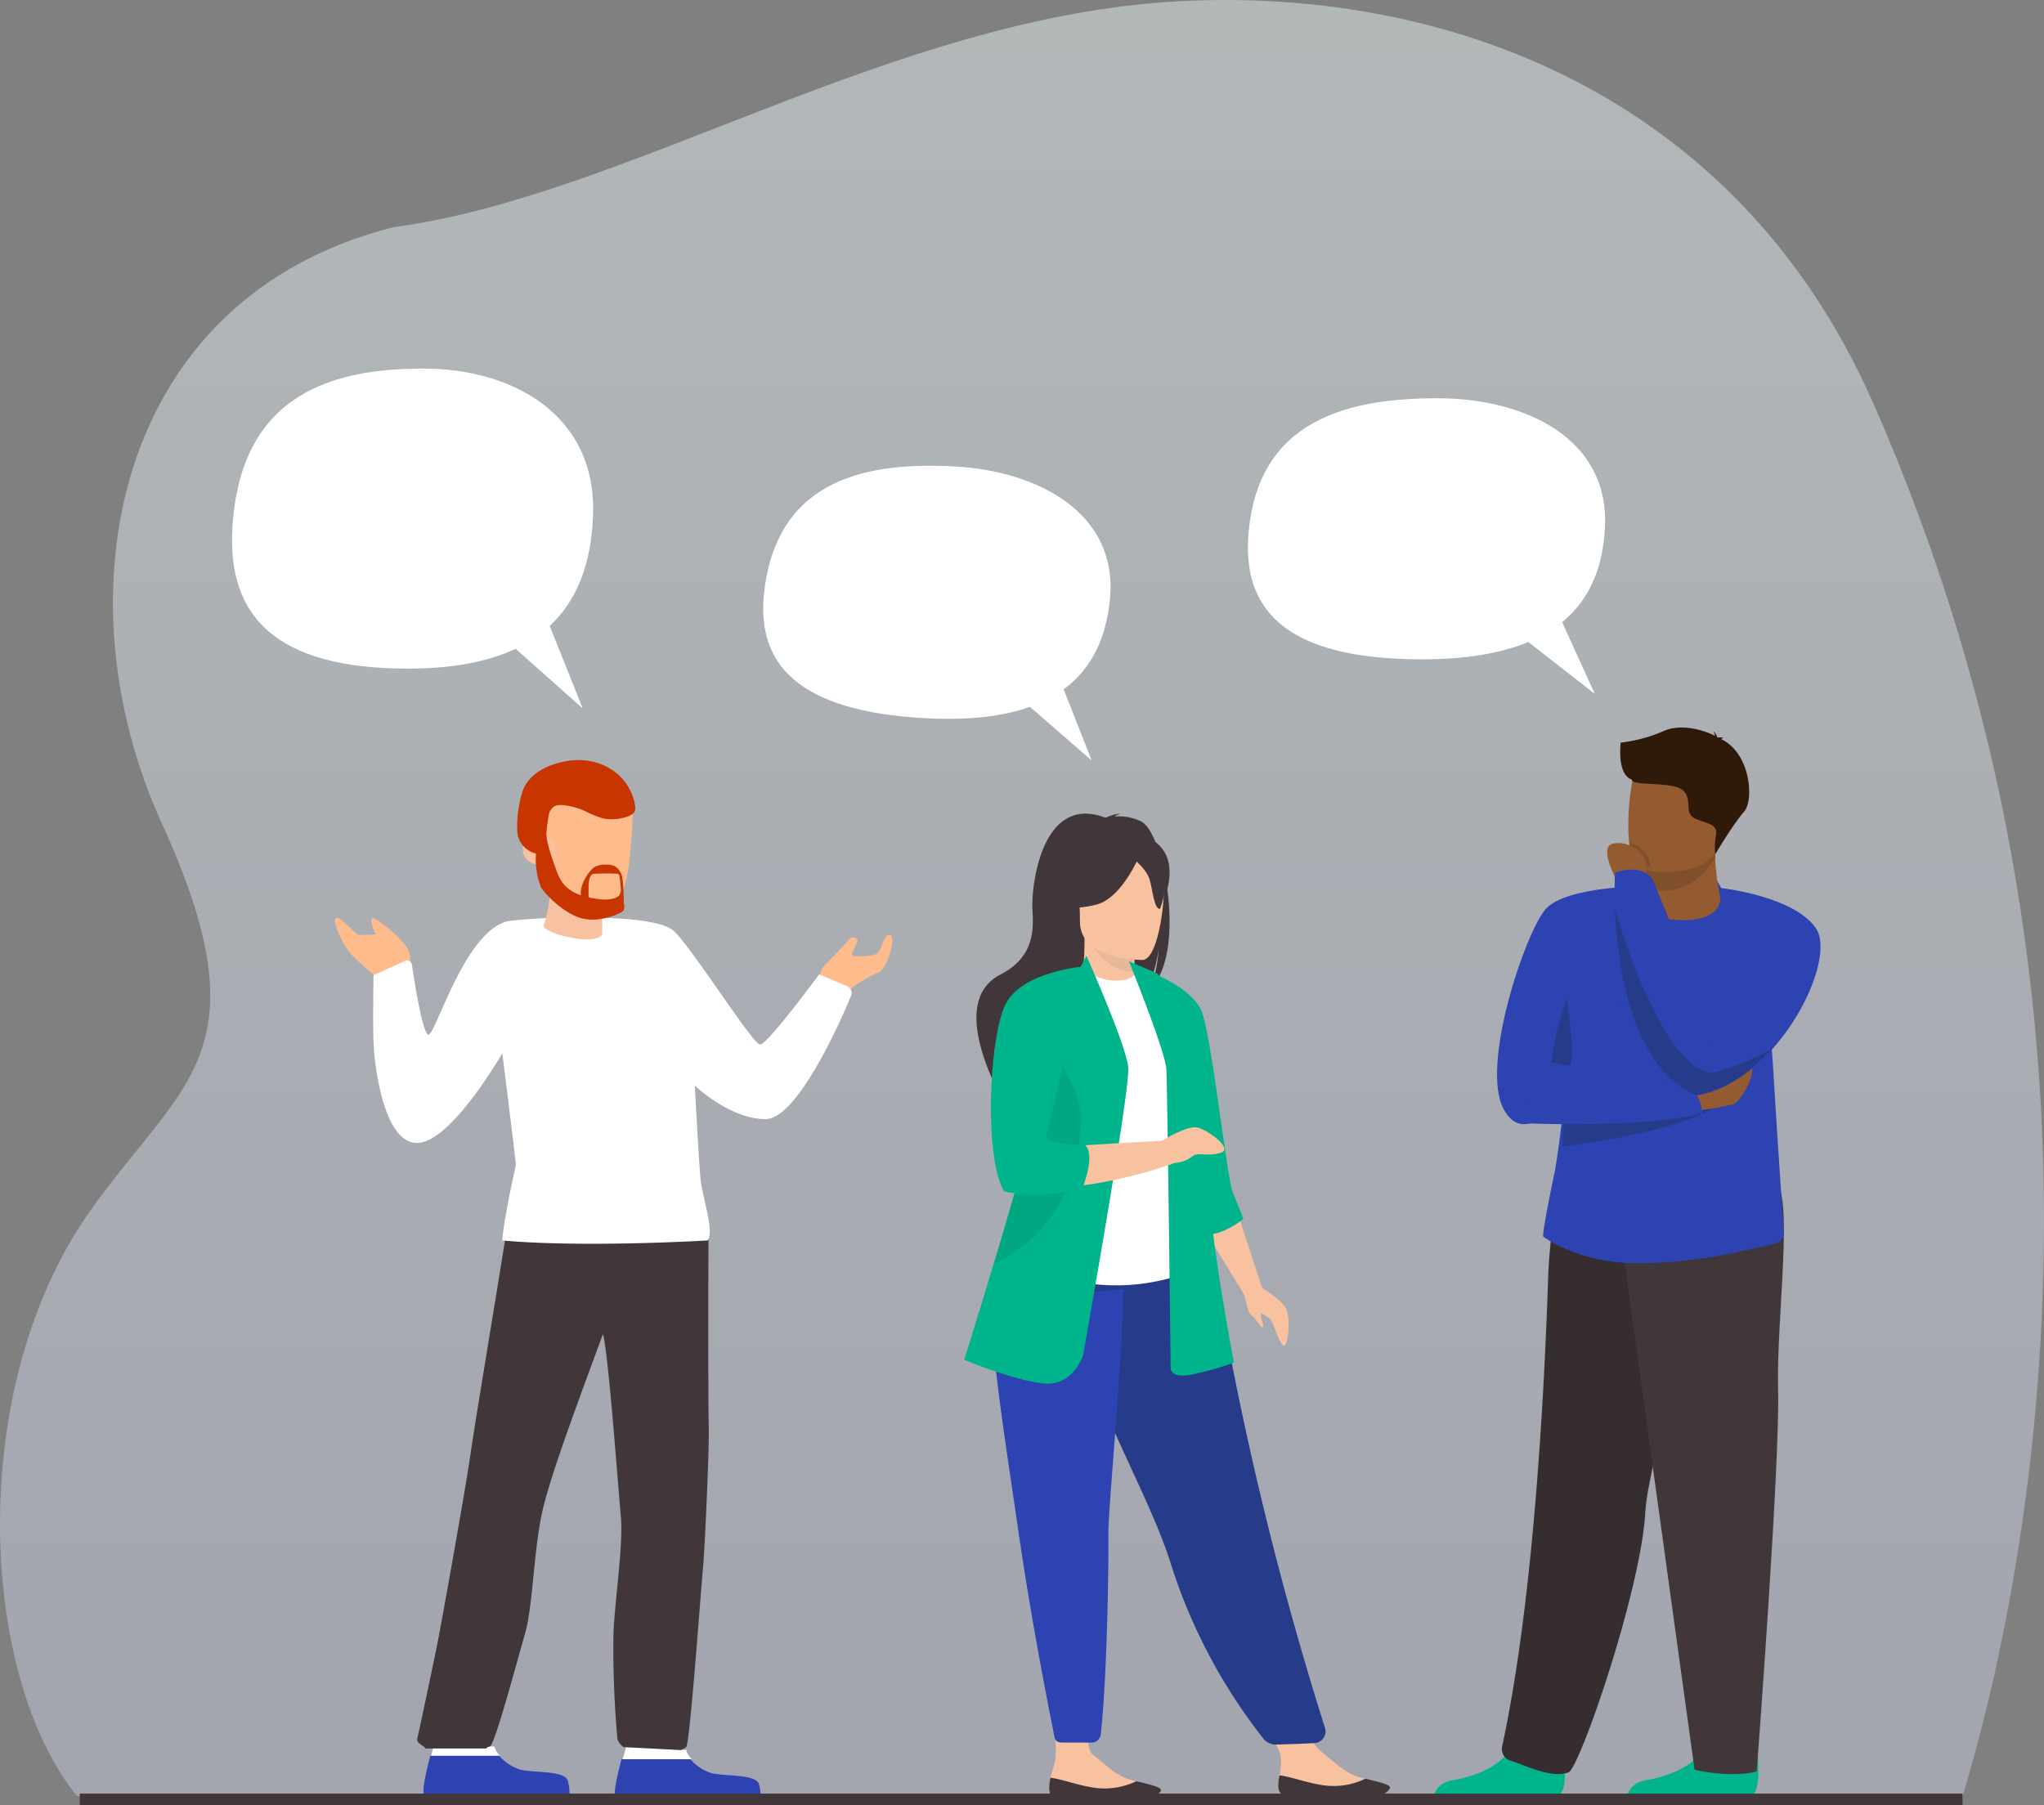 <svg xmlns="http://www.w3.org/2000/svg" xmlns:xlink="http://www.w3.org/1999/xlink" width="522.185" height="461.279" viewBox="0 0 522.185 461.279">
  <rect x="0" y="0" width="522.185" height="461.279" fill="#808080" stroke="none"/>
  <defs>
    <linearGradient id="linear-gradient" x1="0.5" y1="1" x2="0.5" gradientUnits="objectBoundingBox">
      <stop offset="0" stop-color="#c5cadd"/>
      <stop offset="1" stop-color="#e4eff1"/>
    </linearGradient>
  </defs>
  <g id="Groupe_3928" data-name="Groupe 3928" transform="translate(-1190.128 -4450.721)">
    <g id="Groupe_3707" data-name="Groupe 3707" transform="translate(1269 4609.568)">
      <path id="Tracé_12151" data-name="Tracé 12151" d="M57.755,500.6c.025.027,481.8-.091,481.8-.091,15.863-52.626,46.931-197.48-22.995-356.023C481.547,65.105,406.7,38.442,339.348,42.022c-73.053,3.883-140.87,49.744-200.587,57.711-71.828,18-85.843,94.268-59.349,152.254,27.139,59.4,4.659,66.284-18.739,99.8C29.446,396.517,32.709,469.665,57.755,500.6Z" transform="translate(-116.983 -200.557)" opacity="0.5" fill="url(#linear-gradient)"/>
      <g id="Groupe_3704" data-name="Groupe 3704" transform="translate(6.727 35.353)">
        <path id="Tracé_11935" data-name="Tracé 11935" d="M201,406.326s-36,.719-37.059-.747c-.7-.973.6-6.425,1.552-9.986h17.594a11.558,11.558,0,0,0,5.391,3.565c3.555.869,11.524.181,12.143,2.9A12.53,12.53,0,0,1,201,406.326Z" transform="translate(-92.303 -140.301)" fill="#2d43b2"/>
        <path id="Tracé_11936" data-name="Tracé 11936" d="M182.65,396.373H165.056c.481-1.809.879-3.131.879-3.131l15.409.8a.673.673,0,0,0,0,.415A6.168,6.168,0,0,0,182.65,396.373Z" transform="translate(-91.542 -141.08)" fill="#f8c2a0"/>
        <path id="Tracé_11937" data-name="Tracé 11937" d="M182.65,396.373H165.056c.481-1.809.879-3.131.879-3.131l15.409.8a.673.673,0,0,0,0,.415A6.168,6.168,0,0,0,182.65,396.373Z" transform="translate(-91.542 -141.08)" fill="#fff"/>
        <path id="Tracé_11938" data-name="Tracé 11938" d="M161.47,405.649s-36,.719-37.056-.747c-.7-.973.6-6.425,1.55-9.986h17.6a11.544,11.544,0,0,0,5.391,3.565c3.555.869,11.521.181,12.143,2.9A12.429,12.429,0,0,1,161.47,405.649Z" transform="translate(-101.621 -140.525)" fill="#2d43b2"/>
        <path id="Tracé_11939" data-name="Tracé 11939" d="M143.124,395.7h-17.6c.483-1.809.881-3.131.881-3.131l15.409.8a.674.674,0,0,0,0,.415A6.2,6.2,0,0,0,143.124,395.7Z" transform="translate(-101.001 -141.305)" fill="#fff"/>
        <path id="Tracé_11985" data-name="Tracé 11985" d="M147.575,226.166l1.661-3.745h14.382l1.282,3.485Z" transform="translate(-95.719 -181.638)" fill="#fff"/>
        <path id="Tracé_11989" data-name="Tracé 11989" d="M126.233,235.581l0,.008c-.027.079-.055.1-.063.1v.005l-8.435,3.806s-5.975-4.728-7.551-7.123-3.744-6.863-2.99-7.977,4.761,4.1,5.978,4.266a26.419,26.419,0,0,0,4.168-.162s-1.61-3.58-.821-4.071,8.6,5.742,9.322,8.4A6.017,6.017,0,0,1,126.233,235.581Z" transform="translate(-107.037 -183.99)" fill="#ffbb8b"/>
        <path id="Tracé_11986" data-name="Tracé 11986" d="M197.916,296.351c-.148.237-.177,45.773,0,50.85s-1.05,32.216-1.492,36.415-3.3,44.671-4.286,45.523c-.728.631-1.154.543-1.271.766l-14.7-.766a4.4,4.4,0,0,1-1.576-1.973,260.122,260.122,0,0,1-1.025-27.047c.325-8.273,2.556-22.848,1.9-29.807s-3.284-43.067-4.6-46.659c-4.288,11.73-13.134,35.017-15.409,45s-2.45,24.426-4.463,31.429-7.791,28.668-9.014,28.93a1.688,1.688,0,0,0-.971.479H125.474c-.177-.787-2.319-1.223-2.016-2.494s3.724-17.375,4.857-22.891,7.882-43.334,8.757-49.985,10.547-64.166,10.547-66.006c0-.061,0-.128.005-.2Z" transform="translate(-102.446 -176.941)" fill="#41363a"/>
        <path id="Tracé_11987" data-name="Tracé 11987" d="M121.407,232.867l.063-.1C121.444,232.843,121.415,232.865,121.407,232.867Z" transform="translate(-101.741 -179.01)" fill="#f8c2a0"/>
        <path id="Tracé_12003" data-name="Tracé 12003" d="M212.644,234.01l-7.655-3.071c.057-.083.1-.133.1-.133a6.4,6.4,0,0,1,.611-2.878c.193-.254.925-1.022,1.839-1.977,2-2.1,4.907-5.116,5.186-5.546.335-.567,2.028-.482,1.976.659a.857.857,0,0,1-.068.205c-.421,1.029-1.118,2.122-1.3,2.829v.013a.881.881,0,0,0-.033.349c.019.229.177.385.526.409,1.271.095,4.787.045,5.892-.686.027-.012.049-.037.085-.06.682-.539,1.3-3.023,2.194-4.307a.961.961,0,0,1,1-.326c1.692.482-.756,8.738-2.938,9.555s-7.107,3.792-7.385,4.574a.506.506,0,0,0-.033.2v.064C212.634,233.925,212.644,233.963,212.644,234.01Z" transform="translate(-81.218 -174.763)" fill="#ffbb8b"/>
        <path id="Tracé_11988" data-name="Tracé 11988" d="M237.079,244.651l-.112.273c-.031.079-.071.173-.117.284-.021.053-.047.11-.073.166-.164.4-.4.955-.692,1.636-.047.1-.093.209-.14.322-.013.031-.033.068-.047.1-2.6,5.963-9.085,19.891-15.346,25.893-1.839,1.768-3.658,2.848-5.359,2.837-9.15-.044-18.033-8.578-18.033-8.578s1.053,19.749,1.479,24.084,3.547,12.986,1.828,15.49h0s-31.494,1.918-52.484,0c.027-2.093,1.6-11.138,3.481-19.2-.33-3.612-3.481-28.628-3.481-28.628s-13.128,22.915-21.8,22.915-10.9-20.419-11.093-25.54c-.156-4.039-.071-12.492-.024-15.884.013-.9.024-1.45.024-1.45l8.435-3.806a1.408,1.408,0,0,1,.917.361,1.429,1.429,0,0,1,.469.868c.12.8.292,1.961.507,3.306.892,5.585,2.5,14.39,3.721,14.48,1.789.136,9.628-27.748,21.007-29.106a165.713,165.713,0,0,1,24.117-.7s13.177.133,17.114,2.977,20.553,29.348,22.453,29.348c1.62,0,11.384-12.93,14.285-16.827.469-.624.754-1.016.808-1.086a.013.013,0,0,0,0-.007c.005,0,.005-.005.005-.005l7.192,3.026a2.565,2.565,0,0,1,.486.371,1.762,1.762,0,0,1,.466,2.073Z" transform="translate(-105.259 -184.416)" fill="#fff"/>
        <g id="Groupe_3629" data-name="Groupe 3629" transform="translate(46.533)">
          <g id="Groupe_3627" data-name="Groupe 3627" transform="translate(0.16 7.697)">
            <path id="Tracé_11995" data-name="Tracé 11995" d="M163.536,219.081v8.256c-.374.88-1.677,1.273-3.372,1.334-.188.005-.379.008-.58.008h0c-4.738-.027-11.832-2.293-11.007-3.77a3.648,3.648,0,0,0,.21-.445c1.04-2.619,1.74-10.039,1.776-10.1Z" transform="translate(-141.967 -190.562)" fill="#f8c2a0"/>
            <path id="Tracé_11996" data-name="Tracé 11996" d="M147.595,214.219a17.626,17.626,0,0,0,.931,3.951c.406.836.811,1.671,1.274,2.476a12.7,12.7,0,0,0,10.162,6.882,8.29,8.29,0,0,0,5.58-.98c1.981-1.249,3.039-3.436,3.776-5.58a35.02,35.02,0,0,0,1.536-8.112,136.172,136.172,0,0,0,.827-13.678l-20.838-1.009Z" transform="translate(-142.272 -195.928)" fill="#ffbb8b"/>
            <path id="Tracé_11997" data-name="Tracé 11997" d="M173.589,200.993a12.672,12.672,0,0,0-.692-3.058,13.291,13.291,0,0,0-.624-1.448,12.4,12.4,0,0,1,.554,2.647c.148,1.516-1.566,2.135-2.744,2.447a11.454,11.454,0,0,1-5.44.246,23.893,23.893,0,0,1-4.455-1.78,18.712,18.712,0,0,0-4.127-1.381c-1.217-.234-2.968-.518-4.077.164a3.511,3.511,0,0,0-1.315,2.487,42.344,42.344,0,0,0-.619,5.217c-.005.068-.008.134-.013.2a4.426,4.426,0,0,0-1.792-.366,4.164,4.164,0,0,0-3.947,2.576,6.205,6.205,0,0,1-.7-.935,6.477,6.477,0,0,0,.611,1.6c.028.052.063.107.091.16s.063.1.093.149.06.1.093.145.063.1.1.142.079.112.122.166.1.124.145.188.093.112.14.164.071.079.107.12l.136.142c.039.033.073.071.109.107.063.063.13.125.194.182.033.028.071.059.1.087.073.063.145.121.218.178.033.027.071.052.1.079.063.048.13.093.193.138.033.024.071.048.1.069.091.064.19.121.284.178l.031.016c.1.06.2.11.3.164l.1.049.24.109c.036.016.071.028.1.044.112.044.229.088.346.126,1.685.576,3.23.956,3.123.361a19.009,19.009,0,0,1,.028-4.477q.036-.581.083-1.162a38.3,38.3,0,0,1,.533-4.057,3.523,3.523,0,0,1,1.321-2.486c1.108-.683,2.857-.4,4.075-.162a18.666,18.666,0,0,1,4.124,1.378,23.753,23.753,0,0,0,4.457,1.78,11.422,11.422,0,0,0,5.44-.245C172.023,203.129,173.734,202.514,173.589,200.993Z" transform="translate(-143.595 -196.486)" fill="#020711" opacity="0.25"/>
            <ellipse id="Ellipse_231" data-name="Ellipse 231" cx="4.176" cy="3.82" rx="4.176" ry="3.82" transform="translate(1.266 11.371)" fill="#f8c2a0"/>
          </g>
          <g id="Groupe_3628" data-name="Groupe 3628">
            <path id="Tracé_11998" data-name="Tracé 11998" d="M173.628,202.908a12.673,12.673,0,0,0-.692-3.058c-2.218-6.159-8.373-9.488-14.738-9.117-5,.3-11.395,2.639-13.285,7.723a29.991,29.991,0,0,0-1.438,9.993,6.239,6.239,0,0,0,4.228,5.979c.188.069.374.129.557.185a19.955,19.955,0,0,0,1.261,8.549c.6,1.192,5.006,6.119,9.772,7.786s10.648-1.042,11.283-1.733a2,2,0,0,0,.125-1.773h0s.052-5.9-.635-7.627a.013.013,0,0,0,0-.007,4.143,4.143,0,0,0-1.464-1.851,3.954,3.954,0,0,0-2.062-.538c-.237-.005-.471-.005-.7,0a5.848,5.848,0,0,0-2.174.414,4.022,4.022,0,0,0-1.62,1.35h-.005s-2.592,2.972-2.3,6.067a9.7,9.7,0,0,1-4.1-2.515c-1.47-1.586-2.054-3.605-2.78-5.582-.557-1.526-1.032-3.089-1.456-4.661a15.833,15.833,0,0,1-.429-2.191c-.028-.2-.047-.4-.068-.6a39.742,39.742,0,0,1,.572-4.605,3.523,3.523,0,0,1,1.321-2.486c1.108-.683,2.857-.4,4.075-.162a18.664,18.664,0,0,1,4.124,1.378,23.757,23.757,0,0,0,4.457,1.78,11.423,11.423,0,0,0,5.44-.245C172.063,205.045,173.774,204.43,173.628,202.908Zm-11.906,19.429c.1-.815.278-2.512,1.323-2.556a52.056,52.056,0,0,1,5.783-.036c.289.021.57.036.684.308a2.633,2.633,0,0,1,.1.582,19.843,19.843,0,0,1,.3,2.6,2.654,2.654,0,0,1-.445,2.125,2.887,2.887,0,0,1-1.2.652,8.536,8.536,0,0,1-3.238.3c-.117-.012-.229-.019-.341-.031-.5-.052-1-.136-1.5-.229-.3-.057-1.425-.117-1.454-.463C161.652,224.485,161.722,223.426,161.722,222.337Z" transform="translate(-143.475 -190.705)" fill="#c93500"/>
          </g>
        </g>
      </g>
      <path id="Tracé_12152" data-name="Tracé 12152" d="M260.943,164.6C262,138.46,240.1,126.849,217.7,126.849s-46.772,5.806-48.881,40.555c-1.36,22.357,10.56,36.115,44.874,36.115,11.577,0,20.57-1.828,27.459-5.082L258.3,213.681l-8.432-21.069C257.34,185.668,260.488,175.872,260.943,164.6Z" transform="translate(-188.31 -191.526)" fill="#fff"/>
      <g id="Groupe_3705" data-name="Groupe 3705" transform="translate(114.244 -42.106)">
        <g id="Groupe_3624" data-name="Groupe 3624" transform="translate(128.388 319.538)">
          <path id="Tracé_11940" data-name="Tracé 11940" d="M277.312,406.471c.22,2.964,4.4,3,9.15,2.448s3.487.649,10.135.744,8.939-2.106,9.262-3.057c.29-.843-2.914-1.553-6.339-2.386-.432-.1-.866-.211-1.3-.318-3.865-.984-6.42-3.874-9.725-6.4-3.129-2.391-7.166-11.046-7.166-11.046l-9.084-.409s3.827,7.756,5.261,11.1c.844,1.964.483,4.383.12,6.237A11.635,11.635,0,0,0,277.312,406.471Z" transform="translate(-272.249 -386.048)" fill="#f8c2a0"/>
          <path id="Tracé_11941" data-name="Tracé 11941" d="M281.415,404.331c4.748-.551,3.487.649,10.135.744s8.939-2.106,9.262-3.057c.29-.843-2.914-1.553-6.339-2.386l-.042.064a18.642,18.642,0,0,1-9.753,1.746c-4.464-.445-9.02-2.308-12.1-2.642a11.64,11.64,0,0,0-.315,3.085C272.485,404.847,276.665,404.883,281.415,404.331Z" transform="translate(-267.201 -381.46)" fill="#41363a"/>
        </g>
        <path id="Tracé_11947" data-name="Tracé 11947" d="M356.616,425.683a2.977,2.977,0,0,1-2.7,3.88l-4.743.222-5.016.155a4.03,4.03,0,0,1-3.246-1.485,140.938,140.938,0,0,1-23.8-45.071q-.314-1-.669-2.023c-4.935-14.4-15.17-32.47-20.564-48.827-.861-2.605-1.63-5.057-2.321-7.381q-.334-1.112-.646-2.191a173.452,173.452,0,0,1-6.186-32.567l38.952.311A857.571,857.571,0,0,0,356.616,425.683Z" transform="translate(-211.234 -100.927)" fill="#273b8b"/>
        <g id="Groupe_3625" data-name="Groupe 3625" transform="translate(74.918 314.078)">
          <path id="Tracé_11942" data-name="Tracé 11942" d="M318.393,408.53c.215,2.968,4.4,3.005,9.147,2.457s3.487.655,10.135.755,8.942-2.1,9.263-3.043c.29-.843-2.914-1.557-6.337-2.395-.432-.1-.863-.211-1.3-.322-3.862-.985-6.417-3.881-9.716-6.4-3.132-2.4-.005-16.571-.005-16.571l-9.986-.974s.476,11.935.471,17.359c0,2.144-.989,4.2-1.354,6.057A11.479,11.479,0,0,0,318.393,408.53Z" transform="translate(-318.376 -382.033)" fill="#f8c2a0"/>
          <path id="Tracé_11943" data-name="Tracé 11943" d="M327.541,404.791c4.751-.545,3.487.655,10.135.755s8.942-2.1,9.263-3.043c.29-.843-2.914-1.557-6.337-2.395l-.039.061a18.621,18.621,0,0,1-9.758,1.739c-4.461-.454-9.014-2.318-12.09-2.656a11.445,11.445,0,0,0-.321,3.083C318.609,405.3,322.793,405.34,327.541,404.791Z" transform="translate(-318.377 -375.837)" fill="#41363a"/>
        </g>
        <path id="Tracé_11944" data-name="Tracé 11944" d="M366.28,226.488c1.719-7.074-.775-10.366-3.023-12.121-1.068-2.6-2.284-4.479-3.53-5.185a12.723,12.723,0,0,0-6.894-1.316,3.233,3.233,0,0,1,1.455-.691c-1.179-.177-3.814.991-3.814.991-16.416-6.324-19,17.845-18.65,23.461s.3,12.225-8.242,16.65c-16.293,8.439,5.415,40.25,5.415,40.25-.415-4.538,20.52-28.48,31.44-35.654,2.661-3.914,3.606-10.827,3.676-11.373-.457,5.484-1.394,8.559-2.234,10.29C366.858,247.21,367.6,236.207,366.28,226.488Z" transform="translate(-261.182 -115.967)" fill="#41363a"/>
        <path id="Tracé_11945" data-name="Tracé 11945" d="M338.365,245.309c.056.023-5.337,2.792-9.394,1.693-3.817-1.025-6.31-5.915-6.259-5.925,1.616-.317,2.081-2.512,2.048-11.939l.731.141,12.287,2.4s-.282,3.82-.29,7.418C337.481,242.12,337.666,244.987,338.365,245.309Z" transform="translate(-240.813 -107.718)" fill="#f8c2a0"/>
        <path id="Tracé_11946" data-name="Tracé 11946" d="M335.276,231.646s-.279,3.82-.287,7.418c-6.791-.193-10.379-6.388-11.851-9.822Z" transform="translate(-238.615 -107.386)" fill="#e6b899"/>
        <path id="Tracé_11948" data-name="Tracé 11948" d="M352.492,287.52c-.1,18.536,2.72,26.488,2.72,26.488a52.34,52.34,0,0,1-36.5,2.234c-.234-.072-5.445-30.622-4.948-33.385a58.847,58.847,0,0,0,.481-15.528,124.384,124.384,0,0,0-4.8-24.385c5.4-1.231,10.458-3.389,16.078-5.5,1.293,1.61,5.245,3.293,8.674,3.219,3.949-.088,5.227-1.779,5.025-3.623,4.207,2.34,7.563,4.551,7.563,4.551,3.575,6.21,10.828,12.245,11.352,21.772C358.269,265.71,352.5,287,352.492,287.52Z" transform="translate(-241.94 -106.84)" fill="#fff"/>
        <path id="Tracé_11949" data-name="Tracé 11949" d="M347.013,284.207c-1.7,2.408-4.966,17.056-13.088,18.9,4.183-10.439,7.362-15.016,7.858-18.224a79.306,79.306,0,0,0,.481-18.039c2.72-4.765,4.748-8.031,4.748-8.031.215-.771,4.322-13.468,5.636-2.12S348.918,281.511,347.013,284.207Z" transform="translate(-269.522 -103.138)" fill="#6c88bf"/>
        <path id="Tracé_11950" data-name="Tracé 11950" d="M333.8,240.691s-16.068.262-16.084-9.744-2.09-16.713,8.17-17.309,12.255,3.225,13.072,6.565S337.977,240.363,333.8,240.691Z" transform="translate(-234.933 -112.161)" fill="#f8c2a0"/>
        <path id="Tracé_11951" data-name="Tracé 11951" d="M343.716,214.066s-4.6,12.243-11.672,14.052-10.135-.077-10.135-.077a19.91,19.91,0,0,0,6.546-11.776S340.242,208.24,343.716,214.066Z" transform="translate(-245.073 -113.724)" fill="#41363a"/>
        <path id="Tracé_11952" data-name="Tracé 11952" d="M316.728,214.649s3.288,2.623,4.088,5.171,1.161,7.793,2.691,7.616c0,0,3.315-7.978-.412-12.494C319.144,210.152,316.728,214.649,316.728,214.649Z" transform="translate(-220.272 -111.955)" fill="#41363a"/>
        <path id="Tracé_11953" data-name="Tracé 11953" d="M306.588,283.625l7.588,23.136-4.328,1.734L297.3,288.054Z" transform="translate(-184.571 -93.591)" fill="#f8c2a0"/>
        <path id="Tracé_11954" data-name="Tracé 11954" d="M301.493,239.389s8.948,3.55,11.539,9.088,6.509,42.671,8.074,46.485,2.733,6.83,2.733,6.83-4.509,3.8-9.048,4.082S301.493,239.389,301.493,239.389Z" transform="translate(-199.294 -107.119)" fill="#00b48b"/>
        <path id="Tracé_11955" data-name="Tracé 11955" d="M302.375,237.043s9.3,22.966,9.569,27.612,1.095,76.005,1.095,76.005-.547,3.28,5.74,1.911a79.247,79.247,0,0,0,10.438-2.955s-8.524-43.8-6.882-59.1-12.578-40.279-12.578-40.279Z" transform="translate(-207.086 -108.182)" fill="#00b48b"/>
        <path id="Tracé_11956" data-name="Tracé 11956" d="M356.034,368.4c.09,11.831-.481,38.2-1.95,51.1a2.36,2.36,0,0,1-2.363,2.072h-4.063c-1.713,0-3-.013-3.846-.027a1.554,1.554,0,0,1-1.508-1.238c-4.04-20.156-6.935-36.9-9.054-51.372-1.769-12.109-3.344-22.493-4.555-31.434-1.218-8.993-2.068-16.525-2.369-22.889q-.071-1.5-.1-2.923t-.014-2.773l33.653-3.216C359.437,327.618,355.979,361.133,356.034,368.4Z" transform="translate(-265.99 -93.066)" fill="#2d43b2"/>
        <path id="Tracé_11957" data-name="Tracé 11957" d="M355.987,339.166s-2.372,8.567-10.573,7.472-19.863-6.013-19.863-6.013,3.5-11.076,7.861-25.627c5.277-17.614,11.806-40.321,14.886-54.644a88.676,88.676,0,0,0,1.671-9.769l6.8-13.2s10.148,22.77,10.695,28.511S355.987,339.166,355.987,339.166Z" transform="translate(-272.346 -109.932)" fill="#00b48b"/>
        <path id="Tracé_11958" data-name="Tracé 11958" d="M331.055,265.043l8.98-27.656c-.024.011-11.344,3.37-17.037,6.244,0,0-3.556,4.589-5.757,15.174,0,0-2.327,25.412,2.868,34.706,0,0,16.4,3.279,42.645-5.744v-6.013s-28.7,1.5-34.58,2.185Z" transform="translate(-256.254 -107.166)" fill="#f8c2a0"/>
        <path id="Tracé_11959" data-name="Tracé 11959" d="M356.481,271.85c-.364,9.3-2.552,27.339-22.055,37-.05.026-.1.052-.154.073,5.277-17.614,11.806-40.321,14.886-54.644C352.739,259.629,356.68,266.732,356.481,271.85Z" transform="translate(-273.417 -102.723)" fill="#00a781"/>
        <path id="Tracé_11960" data-name="Tracé 11960" d="M356.909,237.387s-16.647,1.174-20.657,10.1-5.288,38.642-.184,47.391c0,0,7.025,2,19.455-.321l.457-.088s3.965-9.708.415-11.621c0,0-10.48.549-9.391-2.917S356.909,237.387,356.909,237.387Z" transform="translate(-272.684 -107.24)" fill="#00b48b"/>
        <path id="Tracé_11963" data-name="Tracé 11963" d="M295.811,300.174s6.932,3.829,7.843,6.747.284,9.028-.816,8.935-2.741-6.565-3.652-7.021S297,307.014,297,308.015s.911,2.826.454,3.1-1.915-2.551-2.917-3.1-1.424-5.056-2.4-6.266S295.811,300.174,295.811,300.174Z" transform="translate(-167.992 -88.745)" fill="#f8c2a0"/>
        <path id="Tracé_11964" data-name="Tracé 11964" d="M307.722,270.887s6.2-3.817,8.8-3.23,9.226,5.385,6.039,6.424-5.768-.049-7,.706-2.129,2.133-7.843,2.114S307.722,270.887,307.722,270.887Z" transform="translate(-203.728 -96.312)" fill="#f8c2a0"/>
        <path id="Tracé_12005" data-name="Tracé 12005" d="M88.355,31.806C89.367,9.782,68.382,0,46.926,0S2.118,4.89.1,34.171C-1.2,53.01,10.215,64.6,43.087,64.6c11.088,0,19.7-1.537,26.3-4.281L85.826,73.163,77.75,55.408C84.905,49.56,87.917,41.308,88.355,31.806Z" transform="matrix(0.999, 0.052, -0.052, 0.999, 3.829, 0)" fill="#fff"/>
      </g>
      <g id="Groupe_3706" data-name="Groupe 3706" transform="translate(239.936 -57.088)">
        <path id="Tracé_11965" data-name="Tracé 11965" d="M381.3,407.937c2.361-1.438,1.018-12.19,1.018-12.19s-11-8.8-12.515-2.061-10.452,9.762-15.542,10.587c-3.51.567-4.6,2.512-4.933,3.663H381.3Z" transform="translate(-301.678 -51.223)" fill="#00b48b"/>
        <path id="Tracé_11966" data-name="Tracé 11966" d="M417.124,407.937c2.361-1.438,1.018-12.19,1.018-12.19s-11-8.8-12.512-2.061-10.452,9.762-15.544,10.587c-3.51.567-4.6,2.512-4.933,3.663h31.972Z" transform="translate(-288.126 -51.223)" fill="#00b48b"/>
        <path id="Tracé_11967" data-name="Tracé 11967" d="M399.122,371.022a51.52,51.52,0,0,0-.809,5.94c-1.025,19.95-16.8,65.565-19.612,66.628-4.368,1.647-11.24-1.855-14.834-3a3.088,3.088,0,0,1-2.166-3.5c7.809-35.906,10.68-87.6,11.726-118.212a138.674,138.674,0,0,1,3.176-26.066s38.461-10.263,38.691,2.72C415.494,307.017,402.551,352.069,399.122,371.022Z" transform="translate(-296.784 -92.499)" fill="#362d30"/>
        <path id="Tracé_11969" data-name="Tracé 11969" d="M382.241,295.019l20.332,147.372s8.93,2.152,15.872.432c0,0,5.955-78.379,5.46-97.328s4.272-50.7-1.088-54.2S382.241,295.019,382.241,295.019Z" transform="translate(-288.461 -91.944)" fill="#41363a"/>
        <path id="Tracé_11970" data-name="Tracé 11970" d="M429.192,317.876a2.816,2.816,0,0,1-1.987,2.913c-2.771.824-5.964,1.394-12.123,2.7a114.881,114.881,0,0,1-23.132,2.38c-15.211.1-24.166-6.738-24.166-6.738-.657.011,2.908-16.8,2.908-16.8s2.134-12.377,2.348-20.789c.191-7.567.321-16.56.335-27.225.014-12.833,19.409-26.638,19.769-26.638l.005.008c0,1.848,2.844,5.258,7.223,5.551,5.2.347,11.576-2.3,11.576-5.367,0-.029,9.4,15.394,12.733,31.829C426.369,267.97,425.686,267.749,429.192,317.876Z" transform="translate(-292.274 -104.881)" fill="#2d43b2"/>
        <path id="Tracé_11971" data-name="Tracé 11971" d="M398.884,227.681s-21.514-.159-26.689,6.075-16.531,39.765-10.61,50.925,17.012-4.619,23.162-11.452S398.884,227.681,398.884,227.681Z" transform="translate(-296.271 -103.074)" fill="#2d43b2"/>
        <path id="Tracé_11972" data-name="Tracé 11972" d="M387.553,228.841l.011,1.908s-.521,5.971,6.833,6.844S407.2,236.477,407,231.869a66.536,66.536,0,0,1-1.327-10.181,21.316,21.316,0,0,1,.264-3.576l-14.244-.284-4.2.685Z" transform="translate(-286.336 -104.428)" fill="#945a30"/>
        <path id="Tracé_11973" data-name="Tracé 11973" d="M387.5,218.513l.052,10.326a12.057,12.057,0,0,0,5.136,1.134c6.548,0,10.779-4.8,12.989-8.286a21.31,21.31,0,0,1,.264-3.576l-14.244-.284Z" transform="translate(-286.337 -104.157)" fill="#804f2b"/>
        <path id="Tracé_11974" data-name="Tracé 11974" d="M408.179,222.843c-1.651,8.9-13.133,8.6-18.093,8.046-1.4-.156-2.273-.334-2.273-.334-1.574-.421-2.451-2.9-2.857-6.148-.814-6.427.211-15.863,1.3-18.274,1.631-3.631,4.71-7.56,16.269-4.724S410.3,211.446,408.179,222.843Z" transform="translate(-287.483 -110.101)" fill="#945a30"/>
        <path id="Tracé_11975" data-name="Tracé 11975" d="M374.539,248.375s-3.924,11.712-3.812,16.437a7.846,7.846,0,0,1,3.812.893C377.611,267.366,374.539,248.375,374.539,248.375Z" transform="translate(-293.113 -94.972)" fill="#273b8b"/>
        <path id="Tracé_11976" data-name="Tracé 11976" d="M383.3,199.575a38.165,38.165,0,0,0,11.088-3c4.87-2.117,11.015.215,13.012,1.266a2.914,2.914,0,0,0-.489-1.2,2.688,2.688,0,0,1,1.028,1.525c.093.069.135.114.11.131a3.4,3.4,0,0,1,1.668.108s-.455-.066-.616.226a.252.252,0,0,1-.077.081c7.6,3.671,8.3,15.679,5.854,18.458-2.94,3.341-7.382,10.907-7.382,10.907a13.8,13.8,0,0,1,.161-4.755c.538-2.944-2-2.944-5.216-4.279s-.532-5.081-3.343-7.355-13.1-.935-12.967-2.673C382.311,207.621,383.3,199.965,383.3,199.575Z" transform="translate(-288.079 -111.591)" fill="#2f1909"/>
        <path id="Tracé_11977" data-name="Tracé 11977" d="M415.367,266.53c-3.016,8.66-35.315,13.134-42.73,14.045.313-3.757.3-8.515.524-14.532Z" transform="translate(-292.341 -89.426)" fill="#273b8b"/>
        <path id="Tracé_11978" data-name="Tracé 11978" d="M398.555,273c.31,0,7.247-1.032,8.492-1.657s6.927-8.7,3.2-10.771-13.714,6.215-13.714,6.215Z" transform="translate(-282.688 -91.133)" fill="#945a30"/>
        <path id="Tracé_11979" data-name="Tracé 11979" d="M365.021,275.446s29.145,1.476,46.13-2.442a7.968,7.968,0,0,0-4.906-7.632s-26.475-6.045-32.835-4.364S365.021,275.446,365.021,275.446Z" transform="translate(-295.16 -90.234)" fill="#2d43b2"/>
        <path id="Tracé_11980" data-name="Tracé 11980" d="M418.4,267.44c-5.569,6.715-12.849,12.2-20.875,13.482h0a14.97,14.97,0,0,1-1.985-8.963,17.917,17.917,0,0,1,2.923-8.226,18.021,18.021,0,0,0,1.577-3.183c4.382-11.182,3.732-32.734,3.732-32.734s18.611,1.95,24.41,10.233C431.733,243.122,427.205,256.826,418.4,267.44Z" transform="translate(-283.112 -102.695)" fill="#2d43b2"/>
        <path id="Tracé_11981" data-name="Tracé 11981" d="M390,223.994c-1.4-.156-2.273-.334-2.273-.334-1.574-.421-2.451-2.9-2.857-6.148a7.785,7.785,0,0,1,4.865,3.979A5.71,5.71,0,0,1,390,223.994Z" transform="translate(-287.398 -104.064)" fill="#804f2b"/>
        <path id="Tracé_11982" data-name="Tracé 11982" d="M384.146,228.908s-6.427-10.605-1.429-11.067A7.562,7.562,0,0,1,390.444,222c.722,1.244-.19,6.85-.19,6.85Z" transform="translate(-289.038 -104.131)" fill="#945a30"/>
        <path id="Tracé_11983" data-name="Tracé 11983" d="M408.1,272.993a13.811,13.811,0,0,1-1.1,3.684,17.59,17.59,0,0,1-4.091,5.638h0c-16.691-7.534-20.069-33.41-20.637-47.627-.227-5.714,0-9.547,0-9.547,7.532-2.492,9.649,1.841,9.649,1.841s8.89,21.145,13.5,34.962C407.185,267.228,408.323,271.447,408.1,272.993Z" transform="translate(-288.491 -103.933)" fill="#2d43b2"/>
        <path id="Tracé_11984" data-name="Tracé 11984" d="M423.754,265.864c-5.569,6.715-12.849,12.2-20.875,13.482h0c-16.691-7.534-20.069-33.41-20.637-47.627,0,0,7.9,28.65,18.651,38.665a11.74,11.74,0,0,0,6.079,3.326s13.559-3.83,16.4-7.441A1.574,1.574,0,0,1,423.754,265.864Z" transform="translate(-288.462 -101.292)" fill="#273b8b"/>
        <path id="Tracé_12006" data-name="Tracé 12006" d="M400.691,164.713c1.042-22.738-20.621-32.838-42.774-32.838s-46.261,5.049-48.346,35.28c-1.349,19.45,10.444,31.419,44.383,31.419,11.448,0,20.343-1.586,27.158-4.42l16.968,13.259-8.338-18.331C397.129,183.042,400.238,174.523,400.691,164.713Z" transform="translate(-309.468 -131.875)" fill="#fff"/>
      </g>
    </g>
    <line id="Ligne_771" data-name="Ligne 771" x2="481" transform="translate(1210.5 4910.5)" fill="none" stroke="#41363a" stroke-miterlimit="10" stroke-width="3"/>
  </g>
</svg>
